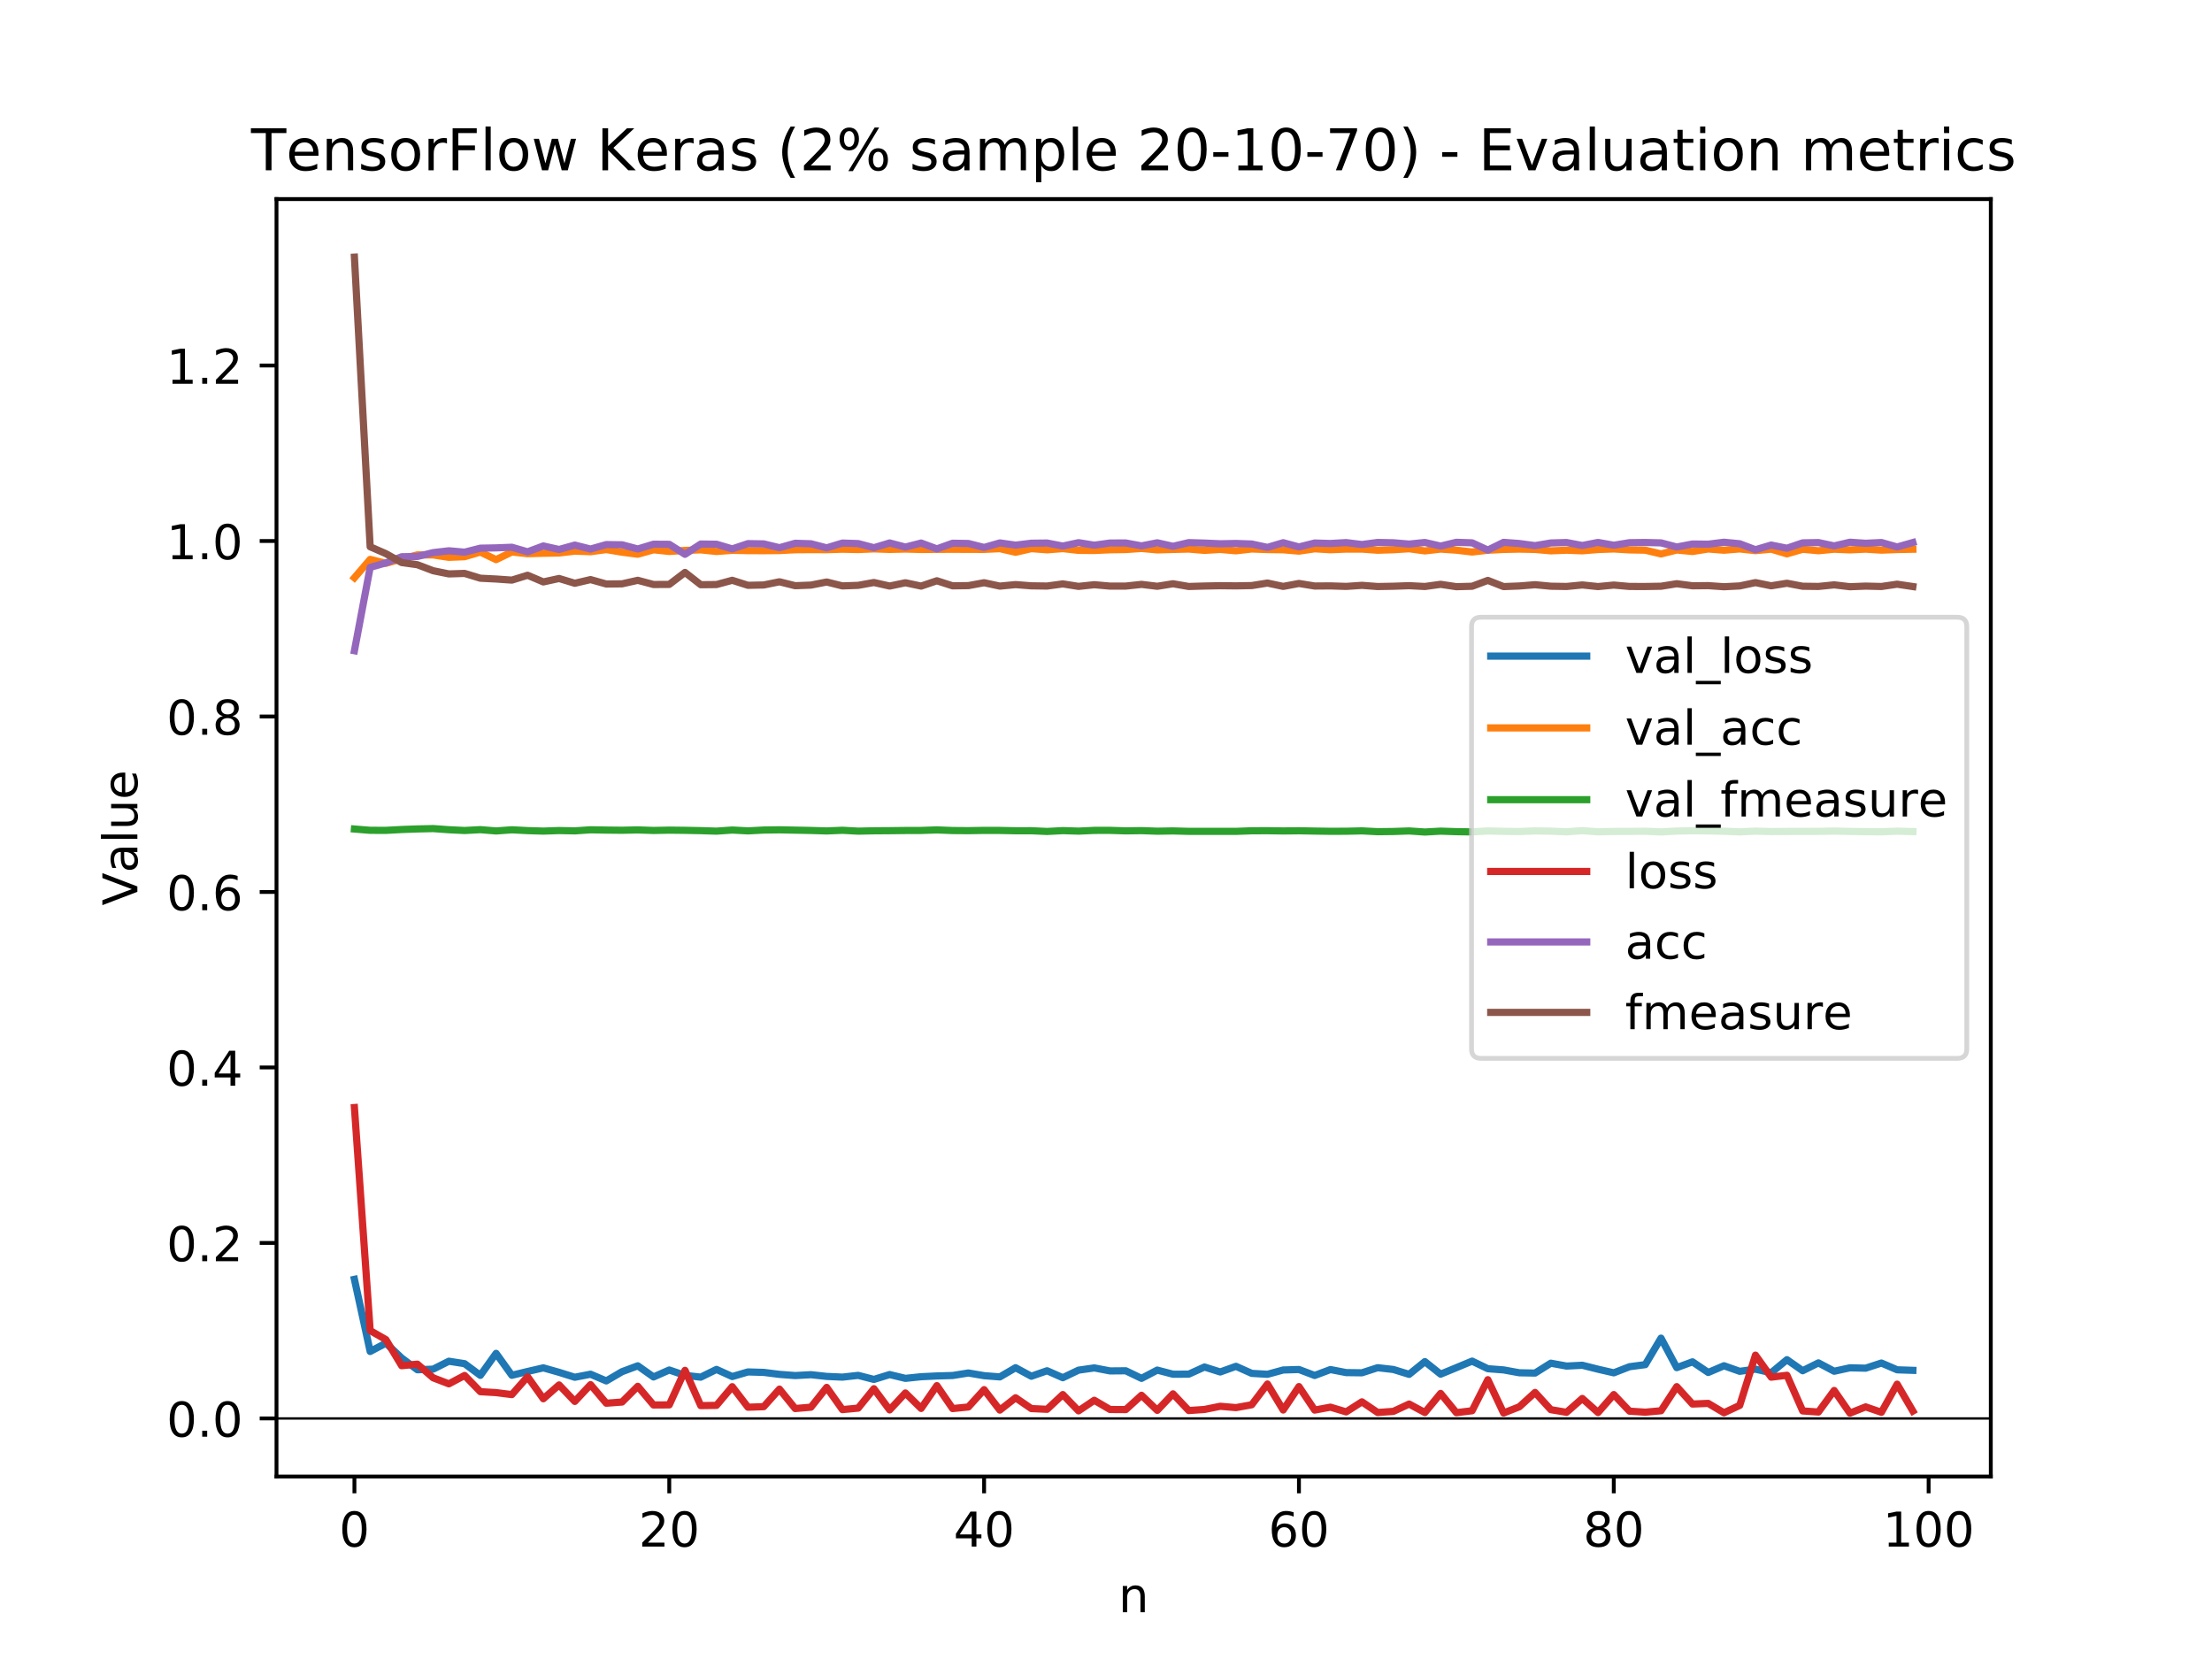 <?xml version="1.0" encoding="utf-8" standalone="no"?>
<!DOCTYPE svg PUBLIC "-//W3C//DTD SVG 1.1//EN"
  "http://www.w3.org/Graphics/SVG/1.1/DTD/svg11.dtd">
<!-- Created with matplotlib (https://matplotlib.org/) -->
<svg height="345.6pt" version="1.1" viewBox="0 0 460.8 345.6" width="460.8pt" xmlns="http://www.w3.org/2000/svg" xmlns:xlink="http://www.w3.org/1999/xlink">
 <defs>
  <style type="text/css">
*{stroke-linecap:butt;stroke-linejoin:round;}
  </style>
 </defs>
 <g id="figure_1">
  <g id="patch_1">
   <path d="M 0 345.6 
L 460.8 345.6 
L 460.8 0 
L 0 0 
z
" style="fill:#ffffff;"/>
  </g>
  <g id="axes_1">
   <g id="patch_2">
    <path d="M 57.6 307.584 
L 414.72 307.584 
L 414.72 41.472 
L 57.6 41.472 
z
" style="fill:#ffffff;"/>
   </g>
   <g id="matplotlib.axis_1">
    <g id="xtick_1">
     <g id="line2d_1">
      <defs>
       <path d="M 0 0 
L 0 3.5 
" id="mfd7066cba3" style="stroke:#000000;stroke-width:0.8;"/>
      </defs>
      <g>
       <use style="stroke:#000000;stroke-width:0.8;" x="73.833" xlink:href="#mfd7066cba3" y="307.584"/>
      </g>
     </g>
     <g id="text_1">
      <!-- 0 -->
      <defs>
       <path d="M 31.781 66.406 
Q 24.172 66.406 20.328 58.906 
Q 16.5 51.422 16.5 36.375 
Q 16.5 21.391 20.328 13.891 
Q 24.172 6.391 31.781 6.391 
Q 39.453 6.391 43.281 13.891 
Q 47.125 21.391 47.125 36.375 
Q 47.125 51.422 43.281 58.906 
Q 39.453 66.406 31.781 66.406 
z
M 31.781 74.219 
Q 44.047 74.219 50.516 64.516 
Q 56.984 54.828 56.984 36.375 
Q 56.984 17.969 50.516 8.266 
Q 44.047 -1.422 31.781 -1.422 
Q 19.531 -1.422 13.062 8.266 
Q 6.594 17.969 6.594 36.375 
Q 6.594 54.828 13.062 64.516 
Q 19.531 74.219 31.781 74.219 
z
" id="DejaVuSans-48"/>
      </defs>
      <g transform="translate(70.651 322.182)scale(0.1 -0.1)">
       <use xlink:href="#DejaVuSans-48"/>
      </g>
     </g>
    </g>
    <g id="xtick_2">
     <g id="line2d_2">
      <g>
       <use style="stroke:#000000;stroke-width:0.8;" x="139.42" xlink:href="#mfd7066cba3" y="307.584"/>
      </g>
     </g>
     <g id="text_2">
      <!-- 20 -->
      <defs>
       <path d="M 19.188 8.297 
L 53.609 8.297 
L 53.609 0 
L 7.328 0 
L 7.328 8.297 
Q 12.938 14.109 22.625 23.891 
Q 32.328 33.688 34.812 36.531 
Q 39.547 41.844 41.422 45.531 
Q 43.312 49.219 43.312 52.781 
Q 43.312 58.594 39.234 62.25 
Q 35.156 65.922 28.609 65.922 
Q 23.969 65.922 18.812 64.312 
Q 13.672 62.703 7.812 59.422 
L 7.812 69.391 
Q 13.766 71.781 18.938 73 
Q 24.125 74.219 28.422 74.219 
Q 39.75 74.219 46.484 68.547 
Q 53.219 62.891 53.219 53.422 
Q 53.219 48.922 51.531 44.891 
Q 49.859 40.875 45.406 35.406 
Q 44.188 33.984 37.641 27.219 
Q 31.109 20.453 19.188 8.297 
z
" id="DejaVuSans-50"/>
      </defs>
      <g transform="translate(133.057 322.182)scale(0.1 -0.1)">
       <use xlink:href="#DejaVuSans-50"/>
       <use x="63.623" xlink:href="#DejaVuSans-48"/>
      </g>
     </g>
    </g>
    <g id="xtick_3">
     <g id="line2d_3">
      <g>
       <use style="stroke:#000000;stroke-width:0.8;" x="205.006" xlink:href="#mfd7066cba3" y="307.584"/>
      </g>
     </g>
     <g id="text_3">
      <!-- 40 -->
      <defs>
       <path d="M 37.797 64.312 
L 12.891 25.391 
L 37.797 25.391 
z
M 35.203 72.906 
L 47.609 72.906 
L 47.609 25.391 
L 58.016 25.391 
L 58.016 17.188 
L 47.609 17.188 
L 47.609 0 
L 37.797 0 
L 37.797 17.188 
L 4.891 17.188 
L 4.891 26.703 
z
" id="DejaVuSans-52"/>
      </defs>
      <g transform="translate(198.644 322.182)scale(0.1 -0.1)">
       <use xlink:href="#DejaVuSans-52"/>
       <use x="63.623" xlink:href="#DejaVuSans-48"/>
      </g>
     </g>
    </g>
    <g id="xtick_4">
     <g id="line2d_4">
      <g>
       <use style="stroke:#000000;stroke-width:0.8;" x="270.593" xlink:href="#mfd7066cba3" y="307.584"/>
      </g>
     </g>
     <g id="text_4">
      <!-- 60 -->
      <defs>
       <path d="M 33.016 40.375 
Q 26.375 40.375 22.484 35.828 
Q 18.609 31.297 18.609 23.391 
Q 18.609 15.531 22.484 10.953 
Q 26.375 6.391 33.016 6.391 
Q 39.656 6.391 43.531 10.953 
Q 47.406 15.531 47.406 23.391 
Q 47.406 31.297 43.531 35.828 
Q 39.656 40.375 33.016 40.375 
z
M 52.594 71.297 
L 52.594 62.312 
Q 48.875 64.062 45.094 64.984 
Q 41.312 65.922 37.594 65.922 
Q 27.828 65.922 22.672 59.328 
Q 17.531 52.734 16.797 39.406 
Q 19.672 43.656 24.016 45.922 
Q 28.375 48.188 33.594 48.188 
Q 44.578 48.188 50.953 41.516 
Q 57.328 34.859 57.328 23.391 
Q 57.328 12.156 50.688 5.359 
Q 44.047 -1.422 33.016 -1.422 
Q 20.359 -1.422 13.672 8.266 
Q 6.984 17.969 6.984 36.375 
Q 6.984 53.656 15.188 63.938 
Q 23.391 74.219 37.203 74.219 
Q 40.922 74.219 44.703 73.484 
Q 48.484 72.75 52.594 71.297 
z
" id="DejaVuSans-54"/>
      </defs>
      <g transform="translate(264.231 322.182)scale(0.1 -0.1)">
       <use xlink:href="#DejaVuSans-54"/>
       <use x="63.623" xlink:href="#DejaVuSans-48"/>
      </g>
     </g>
    </g>
    <g id="xtick_5">
     <g id="line2d_5">
      <g>
       <use style="stroke:#000000;stroke-width:0.8;" x="336.18" xlink:href="#mfd7066cba3" y="307.584"/>
      </g>
     </g>
     <g id="text_5">
      <!-- 80 -->
      <defs>
       <path d="M 31.781 34.625 
Q 24.75 34.625 20.719 30.859 
Q 16.703 27.094 16.703 20.516 
Q 16.703 13.922 20.719 10.156 
Q 24.75 6.391 31.781 6.391 
Q 38.812 6.391 42.859 10.172 
Q 46.922 13.969 46.922 20.516 
Q 46.922 27.094 42.891 30.859 
Q 38.875 34.625 31.781 34.625 
z
M 21.922 38.812 
Q 15.578 40.375 12.031 44.719 
Q 8.5 49.078 8.5 55.328 
Q 8.5 64.062 14.719 69.141 
Q 20.953 74.219 31.781 74.219 
Q 42.672 74.219 48.875 69.141 
Q 55.078 64.062 55.078 55.328 
Q 55.078 49.078 51.531 44.719 
Q 48 40.375 41.703 38.812 
Q 48.828 37.156 52.797 32.312 
Q 56.781 27.484 56.781 20.516 
Q 56.781 9.906 50.312 4.234 
Q 43.844 -1.422 31.781 -1.422 
Q 19.734 -1.422 13.25 4.234 
Q 6.781 9.906 6.781 20.516 
Q 6.781 27.484 10.781 32.312 
Q 14.797 37.156 21.922 38.812 
z
M 18.312 54.391 
Q 18.312 48.734 21.844 45.562 
Q 25.391 42.391 31.781 42.391 
Q 38.141 42.391 41.719 45.562 
Q 45.312 48.734 45.312 54.391 
Q 45.312 60.062 41.719 63.234 
Q 38.141 66.406 31.781 66.406 
Q 25.391 66.406 21.844 63.234 
Q 18.312 60.062 18.312 54.391 
z
" id="DejaVuSans-56"/>
      </defs>
      <g transform="translate(329.817 322.182)scale(0.1 -0.1)">
       <use xlink:href="#DejaVuSans-56"/>
       <use x="63.623" xlink:href="#DejaVuSans-48"/>
      </g>
     </g>
    </g>
    <g id="xtick_6">
     <g id="line2d_6">
      <g>
       <use style="stroke:#000000;stroke-width:0.8;" x="401.767" xlink:href="#mfd7066cba3" y="307.584"/>
      </g>
     </g>
     <g id="text_6">
      <!-- 100 -->
      <defs>
       <path d="M 12.406 8.297 
L 28.516 8.297 
L 28.516 63.922 
L 10.984 60.406 
L 10.984 69.391 
L 28.422 72.906 
L 38.281 72.906 
L 38.281 8.297 
L 54.391 8.297 
L 54.391 0 
L 12.406 0 
z
" id="DejaVuSans-49"/>
      </defs>
      <g transform="translate(392.223 322.182)scale(0.1 -0.1)">
       <use xlink:href="#DejaVuSans-49"/>
       <use x="63.623" xlink:href="#DejaVuSans-48"/>
       <use x="127.246" xlink:href="#DejaVuSans-48"/>
      </g>
     </g>
    </g>
    <g id="text_7">
     <!-- n -->
     <defs>
      <path d="M 54.891 33.016 
L 54.891 0 
L 45.906 0 
L 45.906 32.719 
Q 45.906 40.484 42.875 44.328 
Q 39.844 48.188 33.797 48.188 
Q 26.516 48.188 22.312 43.547 
Q 18.109 38.922 18.109 30.906 
L 18.109 0 
L 9.078 0 
L 9.078 54.688 
L 18.109 54.688 
L 18.109 46.188 
Q 21.344 51.125 25.703 53.562 
Q 30.078 56 35.797 56 
Q 45.219 56 50.047 50.172 
Q 54.891 44.344 54.891 33.016 
z
" id="DejaVuSans-110"/>
     </defs>
     <g transform="translate(232.991 335.861)scale(0.1 -0.1)">
      <use xlink:href="#DejaVuSans-110"/>
     </g>
    </g>
   </g>
   <g id="matplotlib.axis_2">
    <g id="ytick_1">
     <g id="line2d_7">
      <defs>
       <path d="M 0 0 
L -3.5 0 
" id="m7cde1d540b" style="stroke:#000000;stroke-width:0.8;"/>
      </defs>
      <g>
       <use style="stroke:#000000;stroke-width:0.8;" x="57.6" xlink:href="#m7cde1d540b" y="295.488"/>
      </g>
     </g>
     <g id="text_8">
      <!-- 0.0 -->
      <defs>
       <path d="M 10.688 12.406 
L 21 12.406 
L 21 0 
L 10.688 0 
z
" id="DejaVuSans-46"/>
      </defs>
      <g transform="translate(34.697 299.287)scale(0.1 -0.1)">
       <use xlink:href="#DejaVuSans-48"/>
       <use x="63.623" xlink:href="#DejaVuSans-46"/>
       <use x="95.41" xlink:href="#DejaVuSans-48"/>
      </g>
     </g>
    </g>
    <g id="ytick_2">
     <g id="line2d_8">
      <g>
       <use style="stroke:#000000;stroke-width:0.8;" x="57.6" xlink:href="#m7cde1d540b" y="258.93"/>
      </g>
     </g>
     <g id="text_9">
      <!-- 0.2 -->
      <g transform="translate(34.697 262.73)scale(0.1 -0.1)">
       <use xlink:href="#DejaVuSans-48"/>
       <use x="63.623" xlink:href="#DejaVuSans-46"/>
       <use x="95.41" xlink:href="#DejaVuSans-50"/>
      </g>
     </g>
    </g>
    <g id="ytick_3">
     <g id="line2d_9">
      <g>
       <use style="stroke:#000000;stroke-width:0.8;" x="57.6" xlink:href="#m7cde1d540b" y="222.373"/>
      </g>
     </g>
     <g id="text_10">
      <!-- 0.4 -->
      <g transform="translate(34.697 226.172)scale(0.1 -0.1)">
       <use xlink:href="#DejaVuSans-48"/>
       <use x="63.623" xlink:href="#DejaVuSans-46"/>
       <use x="95.41" xlink:href="#DejaVuSans-52"/>
      </g>
     </g>
    </g>
    <g id="ytick_4">
     <g id="line2d_10">
      <g>
       <use style="stroke:#000000;stroke-width:0.8;" x="57.6" xlink:href="#m7cde1d540b" y="185.815"/>
      </g>
     </g>
     <g id="text_11">
      <!-- 0.6 -->
      <g transform="translate(34.697 189.614)scale(0.1 -0.1)">
       <use xlink:href="#DejaVuSans-48"/>
       <use x="63.623" xlink:href="#DejaVuSans-46"/>
       <use x="95.41" xlink:href="#DejaVuSans-54"/>
      </g>
     </g>
    </g>
    <g id="ytick_5">
     <g id="line2d_11">
      <g>
       <use style="stroke:#000000;stroke-width:0.8;" x="57.6" xlink:href="#m7cde1d540b" y="149.258"/>
      </g>
     </g>
     <g id="text_12">
      <!-- 0.8 -->
      <g transform="translate(34.697 153.057)scale(0.1 -0.1)">
       <use xlink:href="#DejaVuSans-48"/>
       <use x="63.623" xlink:href="#DejaVuSans-46"/>
       <use x="95.41" xlink:href="#DejaVuSans-56"/>
      </g>
     </g>
    </g>
    <g id="ytick_6">
     <g id="line2d_12">
      <g>
       <use style="stroke:#000000;stroke-width:0.8;" x="57.6" xlink:href="#m7cde1d540b" y="112.7"/>
      </g>
     </g>
     <g id="text_13">
      <!-- 1.0 -->
      <g transform="translate(34.697 116.499)scale(0.1 -0.1)">
       <use xlink:href="#DejaVuSans-49"/>
       <use x="63.623" xlink:href="#DejaVuSans-46"/>
       <use x="95.41" xlink:href="#DejaVuSans-48"/>
      </g>
     </g>
    </g>
    <g id="ytick_7">
     <g id="line2d_13">
      <g>
       <use style="stroke:#000000;stroke-width:0.8;" x="57.6" xlink:href="#m7cde1d540b" y="76.142"/>
      </g>
     </g>
     <g id="text_14">
      <!-- 1.2 -->
      <g transform="translate(34.697 79.942)scale(0.1 -0.1)">
       <use xlink:href="#DejaVuSans-49"/>
       <use x="63.623" xlink:href="#DejaVuSans-46"/>
       <use x="95.41" xlink:href="#DejaVuSans-50"/>
      </g>
     </g>
    </g>
    <g id="text_15">
     <!-- Value -->
     <defs>
      <path d="M 28.609 0 
L 0.781 72.906 
L 11.078 72.906 
L 34.188 11.531 
L 57.328 72.906 
L 67.578 72.906 
L 39.797 0 
z
" id="DejaVuSans-86"/>
      <path d="M 34.281 27.484 
Q 23.391 27.484 19.188 25 
Q 14.984 22.516 14.984 16.5 
Q 14.984 11.719 18.141 8.906 
Q 21.297 6.109 26.703 6.109 
Q 34.188 6.109 38.703 11.406 
Q 43.219 16.703 43.219 25.484 
L 43.219 27.484 
z
M 52.203 31.203 
L 52.203 0 
L 43.219 0 
L 43.219 8.297 
Q 40.141 3.328 35.547 0.953 
Q 30.953 -1.422 24.312 -1.422 
Q 15.922 -1.422 10.953 3.297 
Q 6 8.016 6 15.922 
Q 6 25.141 12.172 29.828 
Q 18.359 34.516 30.609 34.516 
L 43.219 34.516 
L 43.219 35.406 
Q 43.219 41.609 39.141 45 
Q 35.062 48.391 27.688 48.391 
Q 23 48.391 18.547 47.266 
Q 14.109 46.141 10.016 43.891 
L 10.016 52.203 
Q 14.938 54.109 19.578 55.047 
Q 24.219 56 28.609 56 
Q 40.484 56 46.344 49.844 
Q 52.203 43.703 52.203 31.203 
z
" id="DejaVuSans-97"/>
      <path d="M 9.422 75.984 
L 18.406 75.984 
L 18.406 0 
L 9.422 0 
z
" id="DejaVuSans-108"/>
      <path d="M 8.5 21.578 
L 8.5 54.688 
L 17.484 54.688 
L 17.484 21.922 
Q 17.484 14.156 20.5 10.266 
Q 23.531 6.391 29.594 6.391 
Q 36.859 6.391 41.078 11.031 
Q 45.312 15.672 45.312 23.688 
L 45.312 54.688 
L 54.297 54.688 
L 54.297 0 
L 45.312 0 
L 45.312 8.406 
Q 42.047 3.422 37.719 1 
Q 33.406 -1.422 27.688 -1.422 
Q 18.266 -1.422 13.375 4.438 
Q 8.5 10.297 8.5 21.578 
z
M 31.109 56 
z
" id="DejaVuSans-117"/>
      <path d="M 56.203 29.594 
L 56.203 25.203 
L 14.891 25.203 
Q 15.484 15.922 20.484 11.062 
Q 25.484 6.203 34.422 6.203 
Q 39.594 6.203 44.453 7.469 
Q 49.312 8.734 54.109 11.281 
L 54.109 2.781 
Q 49.266 0.734 44.188 -0.344 
Q 39.109 -1.422 33.891 -1.422 
Q 20.797 -1.422 13.156 6.188 
Q 5.516 13.812 5.516 26.812 
Q 5.516 40.234 12.766 48.109 
Q 20.016 56 32.328 56 
Q 43.359 56 49.781 48.891 
Q 56.203 41.797 56.203 29.594 
z
M 47.219 32.234 
Q 47.125 39.594 43.094 43.984 
Q 39.062 48.391 32.422 48.391 
Q 24.906 48.391 20.391 44.141 
Q 15.875 39.891 15.188 32.172 
z
" id="DejaVuSans-101"/>
     </defs>
     <g transform="translate(28.617 188.641)rotate(-90)scale(0.1 -0.1)">
      <use xlink:href="#DejaVuSans-86"/>
      <use x="68.299" xlink:href="#DejaVuSans-97"/>
      <use x="129.578" xlink:href="#DejaVuSans-108"/>
      <use x="157.361" xlink:href="#DejaVuSans-117"/>
      <use x="220.74" xlink:href="#DejaVuSans-101"/>
     </g>
    </g>
   </g>
   <g id="line2d_14">
    <path clip-path="url(#p86a48708f8)" d="M 57.6 295.488 
L 414.72 295.488 
" style="fill:none;stroke:#000000;stroke-linecap:square;stroke-width:0.5;"/>
   </g>
   <g id="line2d_15">
    <path clip-path="url(#p86a48708f8)" d="M 73.833 266.506 
L 77.112 281.538 
L 80.391 279.801 
L 83.671 282.902 
L 86.95 285.348 
L 90.229 285.219 
L 93.509 283.568 
L 96.788 284.079 
L 100.067 286.513 
L 103.347 281.933 
L 106.626 286.496 
L 109.905 285.705 
L 113.185 284.949 
L 116.464 285.881 
L 119.743 286.908 
L 123.023 286.272 
L 126.302 287.672 
L 129.581 285.748 
L 132.861 284.525 
L 136.14 286.845 
L 139.42 285.396 
L 142.699 286.512 
L 145.978 286.886 
L 149.258 285.274 
L 152.537 286.758 
L 155.816 285.799 
L 159.096 285.893 
L 162.375 286.306 
L 165.654 286.555 
L 168.934 286.373 
L 172.213 286.731 
L 175.492 286.879 
L 178.772 286.513 
L 182.051 287.359 
L 185.33 286.344 
L 188.61 287.139 
L 191.889 286.795 
L 195.168 286.636 
L 198.448 286.542 
L 201.727 286.018 
L 205.006 286.577 
L 208.286 286.834 
L 211.565 284.922 
L 214.844 286.694 
L 218.124 285.551 
L 221.403 287.001 
L 224.682 285.426 
L 227.962 284.96 
L 231.241 285.587 
L 234.52 285.559 
L 237.8 287.139 
L 241.079 285.415 
L 244.358 286.276 
L 247.638 286.261 
L 250.917 284.772 
L 254.196 285.808 
L 257.476 284.63 
L 260.755 286.097 
L 264.034 286.291 
L 267.314 285.394 
L 270.593 285.292 
L 273.872 286.534 
L 277.152 285.303 
L 280.431 285.936 
L 283.71 285.978 
L 286.99 284.917 
L 290.269 285.289 
L 293.548 286.302 
L 296.828 283.647 
L 300.107 286.264 
L 303.386 284.909 
L 306.666 283.545 
L 309.945 285.127 
L 313.224 285.378 
L 316.504 285.974 
L 319.783 286.035 
L 323.062 283.977 
L 326.342 284.577 
L 329.621 284.409 
L 332.9 285.232 
L 336.18 285.985 
L 339.459 284.711 
L 342.739 284.28 
L 346.018 278.759 
L 349.297 284.905 
L 352.577 283.695 
L 355.856 285.911 
L 359.135 284.512 
L 362.415 285.671 
L 365.694 285.224 
L 368.973 285.965 
L 372.253 283.248 
L 375.532 285.547 
L 378.811 283.913 
L 382.091 285.655 
L 385.37 284.939 
L 388.649 285.018 
L 391.929 283.944 
L 395.208 285.355 
L 398.487 285.466 
" style="fill:none;stroke:#1f77b4;stroke-linecap:square;stroke-width:1.5;"/>
   </g>
   <g id="line2d_16">
    <path clip-path="url(#p86a48708f8)" d="M 73.833 120.361 
L 77.112 116.534 
L 80.391 117.344 
L 83.671 116.421 
L 86.95 115.592 
L 90.229 115.607 
L 93.509 116.1 
L 96.788 115.968 
L 100.067 115.006 
L 103.347 116.581 
L 106.626 114.987 
L 109.905 115.348 
L 113.185 115.251 
L 116.464 115.196 
L 119.743 114.807 
L 123.023 114.928 
L 126.302 114.486 
L 129.581 115.032 
L 132.861 115.452 
L 136.14 114.532 
L 139.42 114.877 
L 142.699 114.662 
L 145.978 114.545 
L 149.258 114.881 
L 152.537 114.643 
L 155.816 114.705 
L 159.096 114.718 
L 162.375 114.689 
L 165.654 114.52 
L 168.934 114.495 
L 172.213 114.51 
L 175.492 114.407 
L 178.772 114.478 
L 182.051 114.343 
L 185.33 114.452 
L 188.61 114.379 
L 191.889 114.463 
L 195.168 114.437 
L 198.448 114.427 
L 201.727 114.436 
L 205.006 114.448 
L 208.286 114.296 
L 211.565 115.046 
L 214.844 114.295 
L 218.124 114.534 
L 221.403 114.287 
L 224.682 114.65 
L 227.962 114.676 
L 231.241 114.527 
L 234.52 114.477 
L 237.8 114.255 
L 241.079 114.551 
L 244.358 114.459 
L 247.638 114.379 
L 250.917 114.651 
L 254.196 114.454 
L 257.476 114.741 
L 260.755 114.363 
L 264.034 114.485 
L 267.314 114.527 
L 270.593 114.809 
L 273.872 114.325 
L 277.152 114.519 
L 280.431 114.384 
L 283.71 114.384 
L 286.99 114.623 
L 290.269 114.518 
L 293.548 114.314 
L 296.828 114.761 
L 300.107 114.384 
L 303.386 114.609 
L 306.666 114.99 
L 309.945 114.626 
L 313.224 114.457 
L 316.504 114.39 
L 319.783 114.456 
L 323.062 114.746 
L 326.342 114.619 
L 329.621 114.742 
L 332.9 114.473 
L 336.18 114.359 
L 339.459 114.553 
L 342.739 114.612 
L 346.018 115.393 
L 349.297 114.577 
L 352.577 114.885 
L 355.856 114.363 
L 359.135 114.619 
L 362.415 114.353 
L 365.694 114.71 
L 368.973 114.4 
L 372.253 115.374 
L 375.532 114.421 
L 378.811 114.725 
L 382.091 114.411 
L 385.37 114.547 
L 388.649 114.397 
L 391.929 114.604 
L 395.208 114.478 
L 398.487 114.416 
" style="fill:none;stroke:#ff7f0e;stroke-linecap:square;stroke-width:1.5;"/>
   </g>
   <g id="line2d_17">
    <path clip-path="url(#p86a48708f8)" d="M 73.833 172.701 
L 77.112 172.968 
L 80.391 172.979 
L 83.671 172.802 
L 86.95 172.683 
L 90.229 172.609 
L 93.509 172.847 
L 96.788 173.008 
L 100.067 172.832 
L 103.347 173.102 
L 106.626 172.862 
L 109.905 173.031 
L 113.185 173.133 
L 116.464 173.018 
L 119.743 173.085 
L 123.023 172.861 
L 126.302 172.922 
L 129.581 172.957 
L 132.861 172.886 
L 136.14 173 
L 139.42 172.934 
L 142.699 172.973 
L 145.978 173.036 
L 149.258 173.143 
L 152.537 172.91 
L 155.816 173.086 
L 159.096 172.912 
L 162.375 172.866 
L 165.654 172.933 
L 168.934 172.999 
L 172.213 173.1 
L 175.492 172.962 
L 178.772 173.143 
L 182.051 173.069 
L 185.33 173.047 
L 188.61 173.007 
L 191.889 172.997 
L 195.168 172.885 
L 198.448 173.016 
L 201.727 173.041 
L 205.006 172.985 
L 208.286 172.996 
L 211.565 173.062 
L 214.844 173.058 
L 218.124 173.209 
L 221.403 173.033 
L 224.682 173.137 
L 227.962 172.984 
L 231.241 172.981 
L 234.52 173.082 
L 237.8 173.035 
L 241.079 173.153 
L 244.358 173.097 
L 247.638 173.187 
L 250.917 173.191 
L 254.196 173.19 
L 257.476 173.191 
L 260.755 173.065 
L 264.034 173.052 
L 267.314 173.102 
L 270.593 173.066 
L 273.872 173.127 
L 277.152 173.176 
L 280.431 173.164 
L 283.71 173.085 
L 286.99 173.256 
L 290.269 173.216 
L 293.548 173.102 
L 296.828 173.326 
L 300.107 173.143 
L 303.386 173.252 
L 306.666 173.296 
L 309.945 173.103 
L 313.224 173.186 
L 316.504 173.227 
L 319.783 173.091 
L 323.062 173.145 
L 326.342 173.281 
L 329.621 173.038 
L 332.9 173.283 
L 336.18 173.209 
L 339.459 173.195 
L 342.739 173.163 
L 346.018 173.303 
L 349.297 173.127 
L 352.577 173.062 
L 355.856 173.09 
L 359.135 173.163 
L 362.415 173.294 
L 365.694 173.141 
L 368.973 173.232 
L 372.253 173.207 
L 375.532 173.198 
L 378.811 173.192 
L 382.091 173.128 
L 385.37 173.203 
L 388.649 173.253 
L 391.929 173.278 
L 395.208 173.149 
L 398.487 173.237 
" style="fill:none;stroke:#2ca02c;stroke-linecap:square;stroke-width:1.5;"/>
   </g>
   <g id="line2d_18">
    <path clip-path="url(#p86a48708f8)" d="M 73.833 230.722 
L 77.112 277.183 
L 80.391 279.067 
L 83.671 284.5 
L 86.95 284.181 
L 90.229 287.019 
L 93.509 288.279 
L 96.788 286.536 
L 100.067 289.912 
L 103.347 290.105 
L 106.626 290.521 
L 109.905 286.8 
L 113.185 291.389 
L 116.464 288.507 
L 119.743 291.94 
L 123.023 288.448 
L 126.302 292.314 
L 129.581 292.069 
L 132.861 288.796 
L 136.14 292.683 
L 139.42 292.663 
L 142.699 285.471 
L 145.978 292.816 
L 149.258 292.762 
L 152.537 288.869 
L 155.816 293.148 
L 159.096 293.034 
L 162.375 289.38 
L 165.654 293.425 
L 168.934 293.141 
L 172.213 289.019 
L 175.492 293.647 
L 178.772 293.335 
L 182.051 289.297 
L 185.33 293.71 
L 188.61 290.183 
L 191.889 293.4 
L 195.168 288.654 
L 198.448 293.43 
L 201.727 293.098 
L 205.006 289.491 
L 208.286 293.747 
L 211.565 291.181 
L 214.844 293.431 
L 218.124 293.583 
L 221.403 290.514 
L 224.682 293.909 
L 227.962 291.702 
L 231.241 293.622 
L 234.52 293.643 
L 237.8 290.662 
L 241.079 293.805 
L 244.358 290.366 
L 247.638 293.842 
L 250.917 293.616 
L 254.196 292.954 
L 257.476 293.233 
L 260.755 292.64 
L 264.034 288.315 
L 267.314 293.731 
L 270.593 288.851 
L 273.872 293.746 
L 277.152 293.136 
L 280.431 294.123 
L 283.71 292.027 
L 286.99 294.247 
L 290.269 294.014 
L 293.548 292.487 
L 296.828 294.257 
L 300.107 290.278 
L 303.386 294.284 
L 306.666 293.884 
L 309.945 287.416 
L 313.224 294.354 
L 316.504 293.061 
L 319.783 290.073 
L 323.062 293.66 
L 326.342 294.211 
L 329.621 291.327 
L 332.9 294.254 
L 336.18 290.514 
L 339.459 293.97 
L 342.739 294.185 
L 346.018 293.886 
L 349.297 288.865 
L 352.577 292.486 
L 355.856 292.353 
L 359.135 294.306 
L 362.415 292.767 
L 365.694 282.301 
L 368.973 286.887 
L 372.253 286.495 
L 375.532 293.923 
L 378.811 294.15 
L 382.091 289.664 
L 385.37 294.387 
L 388.649 293.078 
L 391.929 294.207 
L 395.208 288.347 
L 398.487 293.954 
" style="fill:none;stroke:#d62728;stroke-linecap:square;stroke-width:1.5;"/>
   </g>
   <g id="line2d_19">
    <path clip-path="url(#p86a48708f8)" d="M 73.833 135.561 
L 77.112 118.187 
L 80.391 117.263 
L 83.671 115.981 
L 86.95 115.926 
L 90.229 115.121 
L 93.509 114.741 
L 96.788 115.026 
L 100.067 114.195 
L 103.347 114.134 
L 106.626 114.001 
L 109.905 114.956 
L 113.185 113.734 
L 116.464 114.466 
L 119.743 113.551 
L 123.023 114.376 
L 126.302 113.445 
L 129.581 113.491 
L 132.861 114.365 
L 136.14 113.369 
L 139.42 113.39 
L 142.699 115.473 
L 145.978 113.332 
L 149.258 113.373 
L 152.537 114.347 
L 155.816 113.245 
L 159.096 113.302 
L 162.375 114.097 
L 165.654 113.173 
L 168.934 113.279 
L 172.213 114.13 
L 175.492 113.131 
L 178.772 113.238 
L 182.051 114.099 
L 185.33 113.107 
L 188.61 113.965 
L 191.889 113.125 
L 195.168 114.34 
L 198.448 113.165 
L 201.727 113.219 
L 205.006 114.042 
L 208.286 113.098 
L 211.565 113.563 
L 214.844 113.162 
L 218.124 113.123 
L 221.403 113.752 
L 224.682 113.047 
L 227.962 113.573 
L 231.241 113.12 
L 234.52 113.115 
L 237.8 113.716 
L 241.079 113.074 
L 244.358 113.806 
L 247.638 113.034 
L 250.917 113.133 
L 254.196 113.277 
L 257.476 113.213 
L 260.755 113.327 
L 264.034 114.031 
L 267.314 113.057 
L 270.593 113.94 
L 273.872 113.12 
L 277.152 113.219 
L 280.431 113.031 
L 283.71 113.435 
L 286.99 113.002 
L 290.269 113.069 
L 293.548 113.34 
L 296.828 113.006 
L 300.107 113.758 
L 303.386 112.97 
L 306.666 113.081 
L 309.945 114.593 
L 313.224 112.98 
L 316.504 113.226 
L 319.783 113.665 
L 323.062 113.11 
L 326.342 113.014 
L 329.621 113.638 
L 332.9 112.997 
L 336.18 113.584 
L 339.459 113.049 
L 342.739 113.01 
L 346.018 113.088 
L 349.297 113.953 
L 352.577 113.327 
L 355.856 113.365 
L 359.135 112.955 
L 362.415 113.274 
L 365.694 114.516 
L 368.973 113.545 
L 372.253 114.208 
L 375.532 113.086 
L 378.811 113.026 
L 382.091 113.722 
L 385.37 112.954 
L 388.649 113.174 
L 391.929 113.013 
L 395.208 113.948 
L 398.487 113.017 
" style="fill:none;stroke:#9467bd;stroke-linecap:square;stroke-width:1.5;"/>
   </g>
   <g id="line2d_20">
    <path clip-path="url(#p86a48708f8)" d="M 73.833 53.568 
L 77.112 113.903 
L 80.391 115.34 
L 83.671 117.192 
L 86.95 117.642 
L 90.229 118.891 
L 93.509 119.556 
L 96.788 119.454 
L 100.067 120.454 
L 103.347 120.618 
L 106.626 120.847 
L 109.905 119.835 
L 113.185 121.225 
L 116.464 120.51 
L 119.743 121.505 
L 123.023 120.738 
L 126.302 121.659 
L 129.581 121.624 
L 132.861 120.889 
L 136.14 121.762 
L 139.42 121.742 
L 142.699 119.247 
L 145.978 121.805 
L 149.258 121.772 
L 152.537 120.884 
L 155.816 121.931 
L 159.096 121.861 
L 162.375 121.197 
L 165.654 122.014 
L 168.934 121.886 
L 172.213 121.24 
L 175.492 122.054 
L 178.772 121.936 
L 182.051 121.344 
L 185.33 122.086 
L 188.61 121.399 
L 191.889 122.093 
L 195.168 120.984 
L 198.448 122.039 
L 201.727 121.995 
L 205.006 121.391 
L 208.286 122.098 
L 211.565 121.782 
L 214.844 122.038 
L 218.124 122.084 
L 221.403 121.636 
L 224.682 122.156 
L 227.962 121.805 
L 231.241 122.097 
L 234.52 122.091 
L 237.8 121.737 
L 241.079 122.133 
L 244.358 121.606 
L 247.638 122.175 
L 250.917 122.079 
L 254.196 122.012 
L 257.476 122.047 
L 260.755 121.985 
L 264.034 121.46 
L 267.314 122.16 
L 270.593 121.545 
L 273.872 122.078 
L 277.152 122.053 
L 280.431 122.161 
L 283.71 121.935 
L 286.99 122.185 
L 290.269 122.124 
L 293.548 122.006 
L 296.828 122.179 
L 300.107 121.724 
L 303.386 122.218 
L 306.666 122.128 
L 309.945 120.908 
L 313.224 122.198 
L 316.504 122.071 
L 319.783 121.806 
L 323.062 122.119 
L 326.342 122.174 
L 329.621 121.854 
L 332.9 122.194 
L 336.18 121.879 
L 339.459 122.17 
L 342.739 122.178 
L 346.018 122.124 
L 349.297 121.599 
L 352.577 122.03 
L 355.856 121.998 
L 359.135 122.228 
L 362.415 122.06 
L 365.694 121.367 
L 368.973 122.033 
L 372.253 121.501 
L 375.532 122.126 
L 378.811 122.168 
L 382.091 121.835 
L 385.37 122.225 
L 388.649 122.097 
L 391.929 122.178 
L 395.208 121.699 
L 398.487 122.189 
" style="fill:none;stroke:#8c564b;stroke-linecap:square;stroke-width:1.5;"/>
   </g>
   <g id="patch_3">
    <path d="M 57.6 307.584 
L 57.6 41.472 
" style="fill:none;stroke:#000000;stroke-linecap:square;stroke-linejoin:miter;stroke-width:0.8;"/>
   </g>
   <g id="patch_4">
    <path d="M 414.72 307.584 
L 414.72 41.472 
" style="fill:none;stroke:#000000;stroke-linecap:square;stroke-linejoin:miter;stroke-width:0.8;"/>
   </g>
   <g id="patch_5">
    <path d="M 57.6 307.584 
L 414.72 307.584 
" style="fill:none;stroke:#000000;stroke-linecap:square;stroke-linejoin:miter;stroke-width:0.8;"/>
   </g>
   <g id="patch_6">
    <path d="M 57.6 41.472 
L 414.72 41.472 
" style="fill:none;stroke:#000000;stroke-linecap:square;stroke-linejoin:miter;stroke-width:0.8;"/>
   </g>
   <g id="text_16">
    <!-- TensorFlow Keras (2% sample 20-10-70) - Evaluation metrics -->
    <defs>
     <path d="M -0.297 72.906 
L 61.375 72.906 
L 61.375 64.594 
L 35.5 64.594 
L 35.5 0 
L 25.594 0 
L 25.594 64.594 
L -0.297 64.594 
z
" id="DejaVuSans-84"/>
     <path d="M 44.281 53.078 
L 44.281 44.578 
Q 40.484 46.531 36.375 47.5 
Q 32.281 48.484 27.875 48.484 
Q 21.188 48.484 17.844 46.438 
Q 14.5 44.391 14.5 40.281 
Q 14.5 37.156 16.891 35.375 
Q 19.281 33.594 26.516 31.984 
L 29.594 31.297 
Q 39.156 29.25 43.188 25.516 
Q 47.219 21.781 47.219 15.094 
Q 47.219 7.469 41.188 3.016 
Q 35.156 -1.422 24.609 -1.422 
Q 20.219 -1.422 15.453 -0.562 
Q 10.688 0.297 5.422 2 
L 5.422 11.281 
Q 10.406 8.688 15.234 7.391 
Q 20.062 6.109 24.812 6.109 
Q 31.156 6.109 34.562 8.281 
Q 37.984 10.453 37.984 14.406 
Q 37.984 18.062 35.516 20.016 
Q 33.062 21.969 24.703 23.781 
L 21.578 24.516 
Q 13.234 26.266 9.516 29.906 
Q 5.812 33.547 5.812 39.891 
Q 5.812 47.609 11.281 51.797 
Q 16.75 56 26.812 56 
Q 31.781 56 36.172 55.266 
Q 40.578 54.547 44.281 53.078 
z
" id="DejaVuSans-115"/>
     <path d="M 30.609 48.391 
Q 23.391 48.391 19.188 42.75 
Q 14.984 37.109 14.984 27.297 
Q 14.984 17.484 19.156 11.844 
Q 23.344 6.203 30.609 6.203 
Q 37.797 6.203 41.984 11.859 
Q 46.188 17.531 46.188 27.297 
Q 46.188 37.016 41.984 42.703 
Q 37.797 48.391 30.609 48.391 
z
M 30.609 56 
Q 42.328 56 49.016 48.375 
Q 55.719 40.766 55.719 27.297 
Q 55.719 13.875 49.016 6.219 
Q 42.328 -1.422 30.609 -1.422 
Q 18.844 -1.422 12.172 6.219 
Q 5.516 13.875 5.516 27.297 
Q 5.516 40.766 12.172 48.375 
Q 18.844 56 30.609 56 
z
" id="DejaVuSans-111"/>
     <path d="M 41.109 46.297 
Q 39.594 47.172 37.812 47.578 
Q 36.031 48 33.891 48 
Q 26.266 48 22.188 43.047 
Q 18.109 38.094 18.109 28.812 
L 18.109 0 
L 9.078 0 
L 9.078 54.688 
L 18.109 54.688 
L 18.109 46.188 
Q 20.953 51.172 25.484 53.578 
Q 30.031 56 36.531 56 
Q 37.453 56 38.578 55.875 
Q 39.703 55.766 41.062 55.516 
z
" id="DejaVuSans-114"/>
     <path d="M 9.812 72.906 
L 51.703 72.906 
L 51.703 64.594 
L 19.672 64.594 
L 19.672 43.109 
L 48.578 43.109 
L 48.578 34.812 
L 19.672 34.812 
L 19.672 0 
L 9.812 0 
z
" id="DejaVuSans-70"/>
     <path d="M 4.203 54.688 
L 13.188 54.688 
L 24.422 12.016 
L 35.594 54.688 
L 46.188 54.688 
L 57.422 12.016 
L 68.609 54.688 
L 77.594 54.688 
L 63.281 0 
L 52.688 0 
L 40.922 44.828 
L 29.109 0 
L 18.5 0 
z
" id="DejaVuSans-119"/>
     <path id="DejaVuSans-32"/>
     <path d="M 9.812 72.906 
L 19.672 72.906 
L 19.672 42.094 
L 52.391 72.906 
L 65.094 72.906 
L 28.906 38.922 
L 67.672 0 
L 54.688 0 
L 19.672 35.109 
L 19.672 0 
L 9.812 0 
z
" id="DejaVuSans-75"/>
     <path d="M 31 75.875 
Q 24.469 64.656 21.281 53.656 
Q 18.109 42.672 18.109 31.391 
Q 18.109 20.125 21.312 9.062 
Q 24.516 -2 31 -13.188 
L 23.188 -13.188 
Q 15.875 -1.703 12.234 9.375 
Q 8.594 20.453 8.594 31.391 
Q 8.594 42.281 12.203 53.312 
Q 15.828 64.359 23.188 75.875 
z
" id="DejaVuSans-40"/>
     <path d="M 72.703 32.078 
Q 68.453 32.078 66.031 28.469 
Q 63.625 24.859 63.625 18.406 
Q 63.625 12.062 66.031 8.422 
Q 68.453 4.781 72.703 4.781 
Q 76.859 4.781 79.266 8.422 
Q 81.688 12.062 81.688 18.406 
Q 81.688 24.812 79.266 28.438 
Q 76.859 32.078 72.703 32.078 
z
M 72.703 38.281 
Q 80.422 38.281 84.953 32.906 
Q 89.5 27.547 89.5 18.406 
Q 89.5 9.281 84.938 3.922 
Q 80.375 -1.422 72.703 -1.422 
Q 64.891 -1.422 60.344 3.922 
Q 55.812 9.281 55.812 18.406 
Q 55.812 27.594 60.375 32.938 
Q 64.938 38.281 72.703 38.281 
z
M 22.312 68.016 
Q 18.109 68.016 15.688 64.375 
Q 13.281 60.75 13.281 54.391 
Q 13.281 47.953 15.672 44.328 
Q 18.062 40.719 22.312 40.719 
Q 26.562 40.719 28.969 44.328 
Q 31.391 47.953 31.391 54.391 
Q 31.391 60.688 28.953 64.344 
Q 26.516 68.016 22.312 68.016 
z
M 66.406 74.219 
L 74.219 74.219 
L 28.609 -1.422 
L 20.797 -1.422 
z
M 22.312 74.219 
Q 30.031 74.219 34.609 68.875 
Q 39.203 63.531 39.203 54.391 
Q 39.203 45.172 34.641 39.844 
Q 30.078 34.516 22.312 34.516 
Q 14.547 34.516 10.031 39.859 
Q 5.516 45.219 5.516 54.391 
Q 5.516 63.484 10.047 68.844 
Q 14.594 74.219 22.312 74.219 
z
" id="DejaVuSans-37"/>
     <path d="M 52 44.188 
Q 55.375 50.25 60.062 53.125 
Q 64.75 56 71.094 56 
Q 79.641 56 84.281 50.016 
Q 88.922 44.047 88.922 33.016 
L 88.922 0 
L 79.891 0 
L 79.891 32.719 
Q 79.891 40.578 77.094 44.375 
Q 74.312 48.188 68.609 48.188 
Q 61.625 48.188 57.562 43.547 
Q 53.516 38.922 53.516 30.906 
L 53.516 0 
L 44.484 0 
L 44.484 32.719 
Q 44.484 40.625 41.703 44.406 
Q 38.922 48.188 33.109 48.188 
Q 26.219 48.188 22.156 43.531 
Q 18.109 38.875 18.109 30.906 
L 18.109 0 
L 9.078 0 
L 9.078 54.688 
L 18.109 54.688 
L 18.109 46.188 
Q 21.188 51.219 25.484 53.609 
Q 29.781 56 35.688 56 
Q 41.656 56 45.828 52.969 
Q 50 49.953 52 44.188 
z
" id="DejaVuSans-109"/>
     <path d="M 18.109 8.203 
L 18.109 -20.797 
L 9.078 -20.797 
L 9.078 54.688 
L 18.109 54.688 
L 18.109 46.391 
Q 20.953 51.266 25.266 53.625 
Q 29.594 56 35.594 56 
Q 45.562 56 51.781 48.094 
Q 58.016 40.188 58.016 27.297 
Q 58.016 14.406 51.781 6.484 
Q 45.562 -1.422 35.594 -1.422 
Q 29.594 -1.422 25.266 0.953 
Q 20.953 3.328 18.109 8.203 
z
M 48.688 27.297 
Q 48.688 37.203 44.609 42.844 
Q 40.531 48.484 33.406 48.484 
Q 26.266 48.484 22.188 42.844 
Q 18.109 37.203 18.109 27.297 
Q 18.109 17.391 22.188 11.75 
Q 26.266 6.109 33.406 6.109 
Q 40.531 6.109 44.609 11.75 
Q 48.688 17.391 48.688 27.297 
z
" id="DejaVuSans-112"/>
     <path d="M 4.891 31.391 
L 31.203 31.391 
L 31.203 23.391 
L 4.891 23.391 
z
" id="DejaVuSans-45"/>
     <path d="M 8.203 72.906 
L 55.078 72.906 
L 55.078 68.703 
L 28.609 0 
L 18.312 0 
L 43.219 64.594 
L 8.203 64.594 
z
" id="DejaVuSans-55"/>
     <path d="M 8.016 75.875 
L 15.828 75.875 
Q 23.141 64.359 26.781 53.312 
Q 30.422 42.281 30.422 31.391 
Q 30.422 20.453 26.781 9.375 
Q 23.141 -1.703 15.828 -13.188 
L 8.016 -13.188 
Q 14.5 -2 17.703 9.062 
Q 20.906 20.125 20.906 31.391 
Q 20.906 42.672 17.703 53.656 
Q 14.5 64.656 8.016 75.875 
z
" id="DejaVuSans-41"/>
     <path d="M 9.812 72.906 
L 55.906 72.906 
L 55.906 64.594 
L 19.672 64.594 
L 19.672 43.016 
L 54.391 43.016 
L 54.391 34.719 
L 19.672 34.719 
L 19.672 8.297 
L 56.781 8.297 
L 56.781 0 
L 9.812 0 
z
" id="DejaVuSans-69"/>
     <path d="M 2.984 54.688 
L 12.5 54.688 
L 29.594 8.797 
L 46.688 54.688 
L 56.203 54.688 
L 35.688 0 
L 23.484 0 
z
" id="DejaVuSans-118"/>
     <path d="M 18.312 70.219 
L 18.312 54.688 
L 36.812 54.688 
L 36.812 47.703 
L 18.312 47.703 
L 18.312 18.016 
Q 18.312 11.328 20.141 9.422 
Q 21.969 7.516 27.594 7.516 
L 36.812 7.516 
L 36.812 0 
L 27.594 0 
Q 17.188 0 13.234 3.875 
Q 9.281 7.766 9.281 18.016 
L 9.281 47.703 
L 2.688 47.703 
L 2.688 54.688 
L 9.281 54.688 
L 9.281 70.219 
z
" id="DejaVuSans-116"/>
     <path d="M 9.422 54.688 
L 18.406 54.688 
L 18.406 0 
L 9.422 0 
z
M 9.422 75.984 
L 18.406 75.984 
L 18.406 64.594 
L 9.422 64.594 
z
" id="DejaVuSans-105"/>
     <path d="M 48.781 52.594 
L 48.781 44.188 
Q 44.969 46.297 41.141 47.344 
Q 37.312 48.391 33.406 48.391 
Q 24.656 48.391 19.812 42.844 
Q 14.984 37.312 14.984 27.297 
Q 14.984 17.281 19.812 11.734 
Q 24.656 6.203 33.406 6.203 
Q 37.312 6.203 41.141 7.25 
Q 44.969 8.297 48.781 10.406 
L 48.781 2.094 
Q 45.016 0.344 40.984 -0.531 
Q 36.969 -1.422 32.422 -1.422 
Q 20.062 -1.422 12.781 6.344 
Q 5.516 14.109 5.516 27.297 
Q 5.516 40.672 12.859 48.328 
Q 20.219 56 33.016 56 
Q 37.156 56 41.109 55.141 
Q 45.062 54.297 48.781 52.594 
z
" id="DejaVuSans-99"/>
    </defs>
    <g transform="translate(52.299 35.472)scale(0.12 -0.12)">
     <use xlink:href="#DejaVuSans-84"/>
     <use x="60.818" xlink:href="#DejaVuSans-101"/>
     <use x="122.342" xlink:href="#DejaVuSans-110"/>
     <use x="185.721" xlink:href="#DejaVuSans-115"/>
     <use x="237.82" xlink:href="#DejaVuSans-111"/>
     <use x="299.002" xlink:href="#DejaVuSans-114"/>
     <use x="340.115" xlink:href="#DejaVuSans-70"/>
     <use x="397.635" xlink:href="#DejaVuSans-108"/>
     <use x="425.418" xlink:href="#DejaVuSans-111"/>
     <use x="486.6" xlink:href="#DejaVuSans-119"/>
     <use x="568.387" xlink:href="#DejaVuSans-32"/>
     <use x="600.174" xlink:href="#DejaVuSans-75"/>
     <use x="665.672" xlink:href="#DejaVuSans-101"/>
     <use x="727.195" xlink:href="#DejaVuSans-114"/>
     <use x="768.309" xlink:href="#DejaVuSans-97"/>
     <use x="829.588" xlink:href="#DejaVuSans-115"/>
     <use x="881.688" xlink:href="#DejaVuSans-32"/>
     <use x="913.475" xlink:href="#DejaVuSans-40"/>
     <use x="952.488" xlink:href="#DejaVuSans-50"/>
     <use x="1016.111" xlink:href="#DejaVuSans-37"/>
     <use x="1111.131" xlink:href="#DejaVuSans-32"/>
     <use x="1142.918" xlink:href="#DejaVuSans-115"/>
     <use x="1195.018" xlink:href="#DejaVuSans-97"/>
     <use x="1256.297" xlink:href="#DejaVuSans-109"/>
     <use x="1353.709" xlink:href="#DejaVuSans-112"/>
     <use x="1417.186" xlink:href="#DejaVuSans-108"/>
     <use x="1444.969" xlink:href="#DejaVuSans-101"/>
     <use x="1506.492" xlink:href="#DejaVuSans-32"/>
     <use x="1538.279" xlink:href="#DejaVuSans-50"/>
     <use x="1601.902" xlink:href="#DejaVuSans-48"/>
     <use x="1665.525" xlink:href="#DejaVuSans-45"/>
     <use x="1701.609" xlink:href="#DejaVuSans-49"/>
     <use x="1765.232" xlink:href="#DejaVuSans-48"/>
     <use x="1828.855" xlink:href="#DejaVuSans-45"/>
     <use x="1864.939" xlink:href="#DejaVuSans-55"/>
     <use x="1928.562" xlink:href="#DejaVuSans-48"/>
     <use x="1992.186" xlink:href="#DejaVuSans-41"/>
     <use x="2031.199" xlink:href="#DejaVuSans-32"/>
     <use x="2062.986" xlink:href="#DejaVuSans-45"/>
     <use x="2099.07" xlink:href="#DejaVuSans-32"/>
     <use x="2130.857" xlink:href="#DejaVuSans-69"/>
     <use x="2194.041" xlink:href="#DejaVuSans-118"/>
     <use x="2253.221" xlink:href="#DejaVuSans-97"/>
     <use x="2314.5" xlink:href="#DejaVuSans-108"/>
     <use x="2342.283" xlink:href="#DejaVuSans-117"/>
     <use x="2405.662" xlink:href="#DejaVuSans-97"/>
     <use x="2466.941" xlink:href="#DejaVuSans-116"/>
     <use x="2506.15" xlink:href="#DejaVuSans-105"/>
     <use x="2533.934" xlink:href="#DejaVuSans-111"/>
     <use x="2595.115" xlink:href="#DejaVuSans-110"/>
     <use x="2658.494" xlink:href="#DejaVuSans-32"/>
     <use x="2690.281" xlink:href="#DejaVuSans-109"/>
     <use x="2787.693" xlink:href="#DejaVuSans-101"/>
     <use x="2849.217" xlink:href="#DejaVuSans-116"/>
     <use x="2888.426" xlink:href="#DejaVuSans-114"/>
     <use x="2929.539" xlink:href="#DejaVuSans-105"/>
     <use x="2957.322" xlink:href="#DejaVuSans-99"/>
     <use x="3012.303" xlink:href="#DejaVuSans-115"/>
    </g>
   </g>
   <g id="legend_1">
    <g id="patch_7">
     <path d="M 308.545 220.48 
L 407.72 220.48 
Q 409.72 220.48 409.72 218.48 
L 409.72 130.576 
Q 409.72 128.576 407.72 128.576 
L 308.545 128.576 
Q 306.545 128.576 306.545 130.576 
L 306.545 218.48 
Q 306.545 220.48 308.545 220.48 
z
" style="fill:#ffffff;opacity:0.8;stroke:#cccccc;stroke-linejoin:miter;"/>
    </g>
    <g id="line2d_21">
     <path d="M 310.545 136.675 
L 330.545 136.675 
" style="fill:none;stroke:#1f77b4;stroke-linecap:square;stroke-width:1.5;"/>
    </g>
    <g id="line2d_22"/>
    <g id="text_17">
     <!-- val_loss -->
     <defs>
      <path d="M 50.984 -16.609 
L 50.984 -23.578 
L -0.984 -23.578 
L -0.984 -16.609 
z
" id="DejaVuSans-95"/>
     </defs>
     <g transform="translate(338.545 140.175)scale(0.1 -0.1)">
      <use xlink:href="#DejaVuSans-118"/>
      <use x="59.18" xlink:href="#DejaVuSans-97"/>
      <use x="120.459" xlink:href="#DejaVuSans-108"/>
      <use x="148.242" xlink:href="#DejaVuSans-95"/>
      <use x="198.242" xlink:href="#DejaVuSans-108"/>
      <use x="226.025" xlink:href="#DejaVuSans-111"/>
      <use x="287.207" xlink:href="#DejaVuSans-115"/>
      <use x="339.307" xlink:href="#DejaVuSans-115"/>
     </g>
    </g>
    <g id="line2d_23">
     <path d="M 310.545 151.631 
L 330.545 151.631 
" style="fill:none;stroke:#ff7f0e;stroke-linecap:square;stroke-width:1.5;"/>
    </g>
    <g id="line2d_24"/>
    <g id="text_18">
     <!-- val_acc -->
     <g transform="translate(338.545 155.131)scale(0.1 -0.1)">
      <use xlink:href="#DejaVuSans-118"/>
      <use x="59.18" xlink:href="#DejaVuSans-97"/>
      <use x="120.459" xlink:href="#DejaVuSans-108"/>
      <use x="148.242" xlink:href="#DejaVuSans-95"/>
      <use x="198.242" xlink:href="#DejaVuSans-97"/>
      <use x="259.521" xlink:href="#DejaVuSans-99"/>
      <use x="314.502" xlink:href="#DejaVuSans-99"/>
     </g>
    </g>
    <g id="line2d_25">
     <path d="M 310.545 166.587 
L 330.545 166.587 
" style="fill:none;stroke:#2ca02c;stroke-linecap:square;stroke-width:1.5;"/>
    </g>
    <g id="line2d_26"/>
    <g id="text_19">
     <!-- val_fmeasure -->
     <defs>
      <path d="M 37.109 75.984 
L 37.109 68.5 
L 28.516 68.5 
Q 23.688 68.5 21.797 66.547 
Q 19.922 64.594 19.922 59.516 
L 19.922 54.688 
L 34.719 54.688 
L 34.719 47.703 
L 19.922 47.703 
L 19.922 0 
L 10.891 0 
L 10.891 47.703 
L 2.297 47.703 
L 2.297 54.688 
L 10.891 54.688 
L 10.891 58.5 
Q 10.891 67.625 15.141 71.797 
Q 19.391 75.984 28.609 75.984 
z
" id="DejaVuSans-102"/>
     </defs>
     <g transform="translate(338.545 170.087)scale(0.1 -0.1)">
      <use xlink:href="#DejaVuSans-118"/>
      <use x="59.18" xlink:href="#DejaVuSans-97"/>
      <use x="120.459" xlink:href="#DejaVuSans-108"/>
      <use x="148.242" xlink:href="#DejaVuSans-95"/>
      <use x="198.242" xlink:href="#DejaVuSans-102"/>
      <use x="233.447" xlink:href="#DejaVuSans-109"/>
      <use x="330.859" xlink:href="#DejaVuSans-101"/>
      <use x="392.383" xlink:href="#DejaVuSans-97"/>
      <use x="453.662" xlink:href="#DejaVuSans-115"/>
      <use x="505.762" xlink:href="#DejaVuSans-117"/>
      <use x="569.141" xlink:href="#DejaVuSans-114"/>
      <use x="610.223" xlink:href="#DejaVuSans-101"/>
     </g>
    </g>
    <g id="line2d_27">
     <path d="M 310.545 181.544 
L 330.545 181.544 
" style="fill:none;stroke:#d62728;stroke-linecap:square;stroke-width:1.5;"/>
    </g>
    <g id="line2d_28"/>
    <g id="text_20">
     <!-- loss -->
     <g transform="translate(338.545 185.044)scale(0.1 -0.1)">
      <use xlink:href="#DejaVuSans-108"/>
      <use x="27.783" xlink:href="#DejaVuSans-111"/>
      <use x="88.965" xlink:href="#DejaVuSans-115"/>
      <use x="141.064" xlink:href="#DejaVuSans-115"/>
     </g>
    </g>
    <g id="line2d_29">
     <path d="M 310.545 196.222 
L 330.545 196.222 
" style="fill:none;stroke:#9467bd;stroke-linecap:square;stroke-width:1.5;"/>
    </g>
    <g id="line2d_30"/>
    <g id="text_21">
     <!-- acc -->
     <g transform="translate(338.545 199.722)scale(0.1 -0.1)">
      <use xlink:href="#DejaVuSans-97"/>
      <use x="61.279" xlink:href="#DejaVuSans-99"/>
      <use x="116.26" xlink:href="#DejaVuSans-99"/>
     </g>
    </g>
    <g id="line2d_31">
     <path d="M 310.545 210.9 
L 330.545 210.9 
" style="fill:none;stroke:#8c564b;stroke-linecap:square;stroke-width:1.5;"/>
    </g>
    <g id="line2d_32"/>
    <g id="text_22">
     <!-- fmeasure -->
     <g transform="translate(338.545 214.4)scale(0.1 -0.1)">
      <use xlink:href="#DejaVuSans-102"/>
      <use x="35.205" xlink:href="#DejaVuSans-109"/>
      <use x="132.617" xlink:href="#DejaVuSans-101"/>
      <use x="194.141" xlink:href="#DejaVuSans-97"/>
      <use x="255.42" xlink:href="#DejaVuSans-115"/>
      <use x="307.52" xlink:href="#DejaVuSans-117"/>
      <use x="370.898" xlink:href="#DejaVuSans-114"/>
      <use x="411.98" xlink:href="#DejaVuSans-101"/>
     </g>
    </g>
   </g>
  </g>
 </g>
 <defs>
  <clipPath id="p86a48708f8">
   <rect height="266.112" width="357.12" x="57.6" y="41.472"/>
  </clipPath>
 </defs>
</svg>

